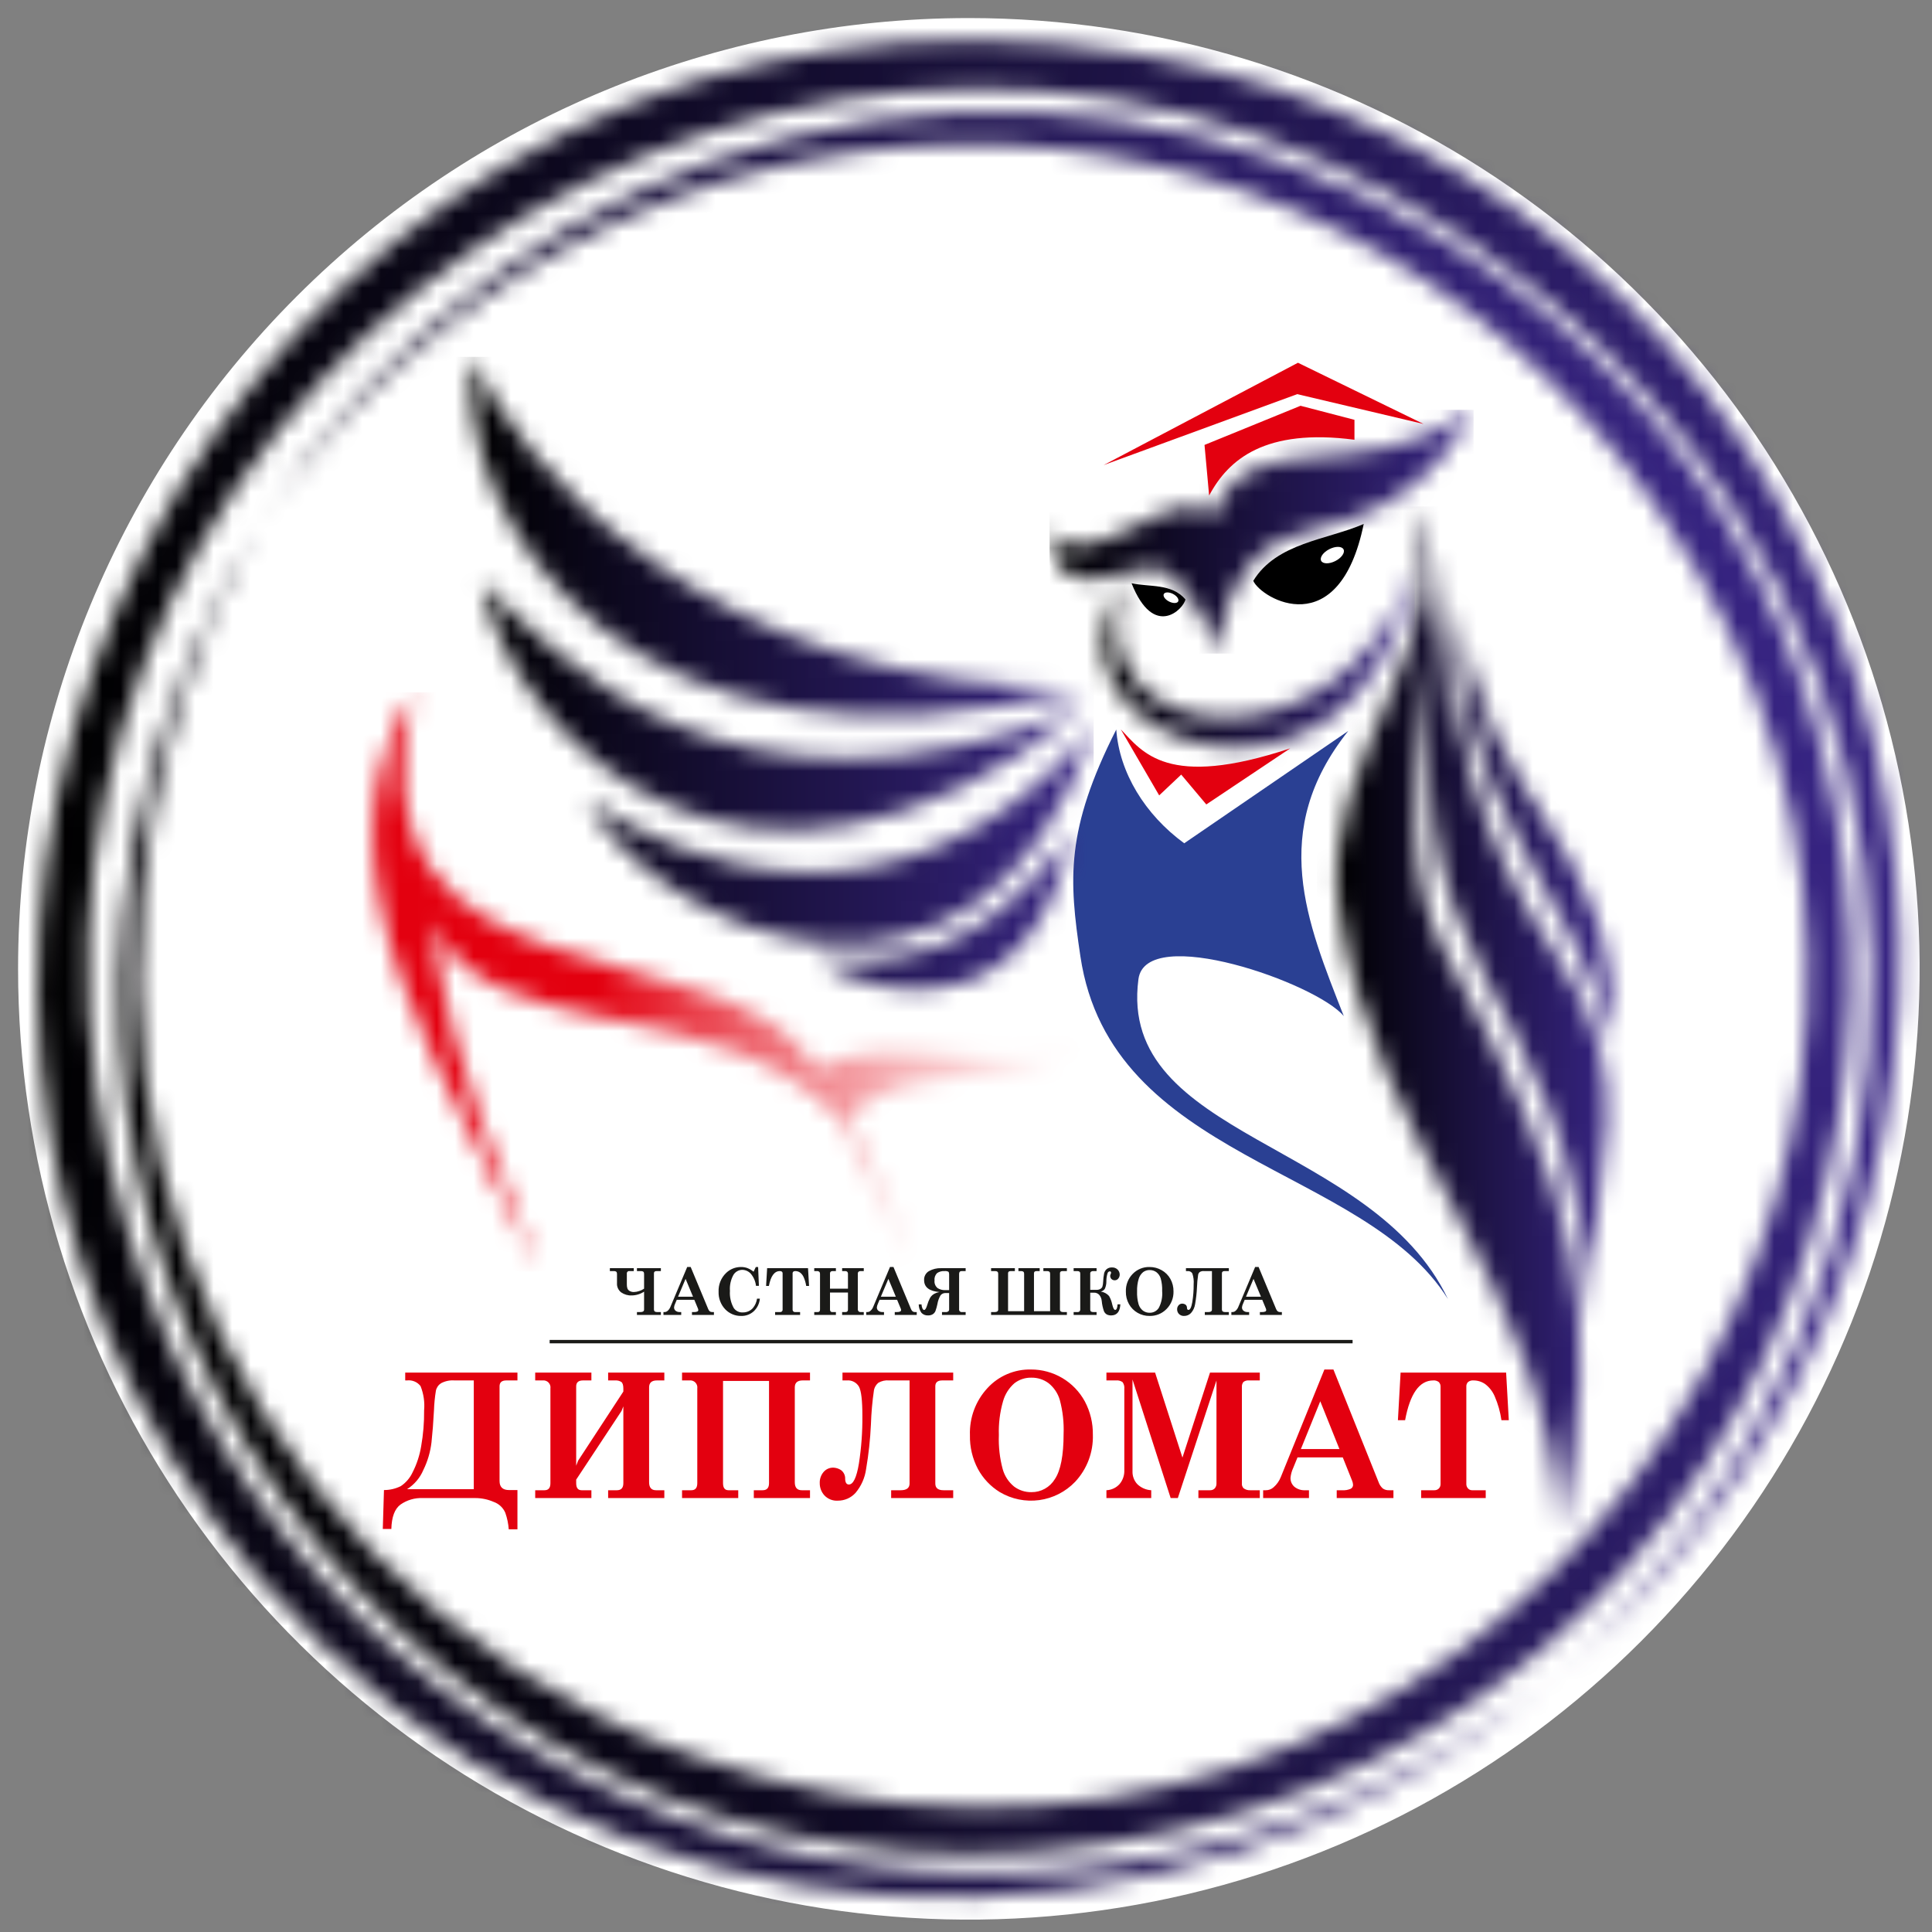<svg width="104" height="104" viewBox="0 0 104 104" fill="none" xmlns="http://www.w3.org/2000/svg">
<rect x="0" y="0" width="104" height="104" fill="#808080" stroke="none"/>
<path fill-rule="evenodd" clip-rule="evenodd" d="M52.154 0.972C62.276 0.972 72.172 3.974 80.588 9.598C89.005 15.222 95.565 23.215 99.439 32.567C103.313 41.919 104.326 52.21 102.351 62.138C100.377 72.066 95.502 81.186 88.344 88.344C81.186 95.502 72.067 100.376 62.139 102.351C52.211 104.326 41.92 103.312 32.568 99.438C23.215 95.565 15.222 89.005 9.598 80.588C3.974 72.171 0.973 62.276 0.973 52.153C0.973 38.579 6.365 25.561 15.963 15.963C25.562 6.364 38.58 0.972 52.154 0.972Z" fill="white"/>
<mask id="mask0_306_117" style="mask-type:luminance" maskUnits="userSpaceOnUse" x="2" y="2" width="101" height="101">
<path d="M84.007 90.081C106.941 69.096 106.33 33.933 82.093 15.182C44.622 -13.808 -6.592 22.48 6.957 66.556C16.983 99.171 55.902 111.679 84.007 90.081ZM84.007 90.081C62.664 107.712 31.954 106.021 13.931 84.913C-14.835 51.223 12.112 -1.544 56.898 2.375C100.721 6.209 118.751 60.469 84.007 90.081Z" fill="white"/>
</mask>
<g mask="url(#mask0_306_117)">
<path d="M118.751 -13.808H-14.835V111.679H118.751V-13.808Z" fill="url(#paint0_linear_306_117)"/>
</g>
<mask id="mask1_306_117" style="mask-type:luminance" maskUnits="userSpaceOnUse" x="71" y="27" width="16" height="56">
<path d="M77.929 31.582C73.703 54.184 84.707 51.388 85.593 71.155C85.558 61.943 88.689 58.785 83.595 51.12C79.703 45.363 77.721 38.528 77.929 31.582ZM75.831 27.261C79.197 33.908 70.886 40.819 72.053 48.773C73.982 61.928 83.187 68.709 84.022 82.534C86.395 70.194 84.921 64.433 77.818 51.319C73.445 43.245 79.86 31.834 75.831 27.261ZM78.551 32.629C79.934 43.961 87.319 45.019 86.762 56.16C85.092 48.38 78.114 43.273 78.551 32.629Z" fill="white"/>
</mask>
<g mask="url(#mask1_306_117)">
<path d="M88.689 27.261H70.886V82.534H88.689V27.261Z" fill="url(#paint1_linear_306_117)"/>
</g>
<path fill-rule="evenodd" clip-rule="evenodd" d="M60.089 39.27C60.255 41.59 61.633 43.85 63.747 45.394L72.575 39.35C68.281 44.745 70.348 49.622 72.337 54.699C70.879 52.923 61.679 49.697 61.282 52.711C60.151 61.294 73.861 61.393 77.944 69.929C73.44 62.732 59.792 62.476 58.157 51.473C57.542 47.343 57.347 44.689 60.089 39.27Z" fill="#2A4093"/>
<mask id="mask2_306_117" style="mask-type:luminance" maskUnits="userSpaceOnUse" x="59" y="30" width="18" height="11">
<path d="M60.565 31.198C57.37 40.397 72.309 42.08 76.153 30.402C73.263 46.733 54.467 39.721 60.565 31.198Z" fill="white"/>
</mask>
<g mask="url(#mask2_306_117)">
<path d="M76.153 30.402H54.468V46.733H76.153V30.402Z" fill="url(#paint2_linear_306_117)"/>
</g>
<path fill-rule="evenodd" clip-rule="evenodd" d="M60.332 39.262C61.501 40.472 62.803 42.495 69.452 40.284L64.936 43.304L63.585 41.697L62.399 42.816L60.332 39.262Z" fill="#E3000F"/>
<mask id="mask3_306_117" style="mask-type:luminance" maskUnits="userSpaceOnUse" x="56" y="22" width="24" height="14">
<path d="M56.499 28.424C58.262 31.711 63.604 25.296 65.248 27.907C67.275 22.419 73.016 26.497 79.324 22.061C75.361 29.445 69.801 27.57 67.624 30.024C66.384 31.422 65.499 33.315 65.764 35.184C64.664 33.448 64.249 31.827 62.782 30.77C61.345 29.735 56.705 33.62 56.499 28.424Z" fill="white"/>
</mask>
<g mask="url(#mask3_306_117)">
<path d="M79.324 22.061H56.499V35.184H79.324V22.061Z" fill="url(#paint3_linear_306_117)"/>
</g>
<path fill-rule="evenodd" clip-rule="evenodd" d="M67.464 31.267C67.895 32.235 72.083 34.674 73.409 28.205C71.427 29.067 68.72 29.212 67.464 31.267Z" fill="black"/>
<path fill-rule="evenodd" clip-rule="evenodd" d="M63.813 32.267C63.716 32.786 62.108 34.422 60.912 31.396C61.864 31.609 63.067 31.394 63.813 32.267Z" fill="black"/>
<path fill-rule="evenodd" clip-rule="evenodd" d="M71.558 29.562C71.891 29.392 72.233 29.397 72.323 29.573C72.413 29.75 72.216 30.03 71.883 30.2C71.551 30.369 71.208 30.364 71.118 30.188C71.029 30.012 71.225 29.732 71.558 29.562Z" fill="white"/>
<path fill-rule="evenodd" clip-rule="evenodd" d="M63.14 31.97C62.926 31.861 62.706 31.864 62.648 31.978C62.59 32.091 62.717 32.272 62.931 32.38C63.145 32.49 63.365 32.486 63.423 32.373C63.48 32.26 63.354 32.08 63.14 31.97Z" fill="white"/>
<path fill-rule="evenodd" clip-rule="evenodd" d="M59.406 25.037L69.829 21.217L76.631 22.823L69.869 19.527L59.406 25.037ZM64.839 23.951L65.088 26.675C66.135 24.709 68.12 23.047 72.911 23.672V22.599L70.008 21.843L64.839 23.951Z" fill="#E3000F"/>
<mask id="mask4_306_117" style="mask-type:luminance" maskUnits="userSpaceOnUse" x="25" y="19" width="34" height="35">
<path d="M31.6 43.074C34.983 49.788 52.575 58.097 58.873 39.133C48.465 51.42 36.335 46.359 31.6 43.074ZM25.893 31.332C27.595 39.704 40.273 52.649 58.244 38.152C39.147 45.676 29.961 35.28 25.893 31.332ZM25.43 19.209C24.343 27.772 33.834 43.413 58.435 37.024C38.088 37.289 27.524 24.551 25.43 19.209ZM43.893 51.717C48.931 54.606 55.832 54.137 57.623 44.988C52.432 51.824 48.392 51.75 43.893 51.717Z" fill="white"/>
</mask>
<g mask="url(#mask4_306_117)">
<path d="M58.873 19.209H24.343V58.097H58.873V19.209Z" fill="url(#paint4_linear_306_117)"/>
</g>
<mask id="mask5_306_117" style="mask-type:luminance" maskUnits="userSpaceOnUse" x="20" y="37" width="39" height="32">
<path d="M29.019 68.447C24.539 58.612 16.082 47.027 22.259 37.271C17.964 54.927 39.403 49.523 43.971 57.552C48.265 55.272 53.673 58.241 58.764 56.2C55.051 59.016 49.265 56.81 45.694 60.05L49.185 67.928L45.323 60.415C38.51 52.833 26.447 56.783 23.213 49.599C24.512 58.426 27.002 62.881 29.019 68.447Z" fill="white"/>
</mask>
<g mask="url(#mask5_306_117)">
<path d="M58.764 37.271H16.082V68.447H58.764V37.271Z" fill="url(#paint5_linear_306_117)"/>
</g>
<mask id="mask6_306_117" style="mask-type:luminance" maskUnits="userSpaceOnUse" x="6" y="6" width="94" height="94">
<path d="M13.842 28.436C-0.493 53.683 10.171 84.749 37.104 94.432C78.742 109.403 113.799 62.418 89.073 27.158C70.776 1.065 32.597 1.156 13.842 28.436ZM13.842 28.436C27.73 6.626 55.502 -0.711 77.592 12.855C112.849 34.508 104.096 89.147 63.176 98.558C23.136 107.767 -8.503 64.748 13.842 28.436Z" fill="white"/>
</mask>
<g mask="url(#mask6_306_117)">
<path d="M113.798 -0.711H-8.504V109.403H113.798V-0.711Z" fill="url(#paint6_linear_306_117)"/>
</g>
<path d="M67.477 68.841L67.073 69.801H67.877L67.477 68.841ZM67.751 68.203L68.693 70.464C68.711 70.514 68.742 70.559 68.783 70.593C68.821 70.618 68.865 70.63 68.91 70.628H69.003V70.785H67.82V70.628H67.931C67.993 70.632 68.055 70.622 68.112 70.599C68.126 70.592 68.139 70.581 68.147 70.567C68.156 70.554 68.161 70.538 68.161 70.522C68.16 70.492 68.153 70.462 68.141 70.435L67.947 69.968H67.002L66.912 70.181C66.882 70.243 66.863 70.31 66.856 70.379C66.856 70.413 66.862 70.447 66.876 70.478C66.891 70.509 66.912 70.537 66.938 70.558C67.002 70.608 67.081 70.632 67.161 70.628H67.241V70.785H66.285V70.628H66.34C66.399 70.629 66.457 70.608 66.502 70.57C66.569 70.513 66.622 70.442 66.655 70.36L67.564 68.203H67.751ZM63.84 68.423V68.266H66.149V68.423H65.921C65.824 68.423 65.776 68.462 65.776 68.54V70.493C65.776 70.583 65.833 70.628 65.946 70.628H66.149V70.785H64.855V70.628H65.052C65.177 70.628 65.239 70.583 65.239 70.493V68.423H64.812C64.734 68.415 64.654 68.432 64.585 68.472C64.541 68.508 64.51 68.557 64.497 68.613C64.462 68.843 64.441 69.074 64.433 69.306C64.419 69.606 64.385 69.905 64.333 70.201C64.307 70.379 64.231 70.545 64.112 70.68C64.065 70.73 64.008 70.77 63.944 70.797C63.88 70.824 63.812 70.838 63.743 70.837C63.691 70.84 63.639 70.833 63.591 70.814C63.543 70.796 63.499 70.767 63.462 70.731C63.399 70.664 63.364 70.575 63.365 70.483C63.362 70.402 63.391 70.323 63.445 70.262C63.47 70.233 63.502 70.21 63.537 70.195C63.572 70.18 63.611 70.173 63.649 70.174C63.705 70.176 63.759 70.192 63.806 70.221C63.836 70.242 63.86 70.269 63.875 70.302C63.891 70.334 63.898 70.37 63.895 70.406C63.9 70.477 63.926 70.513 63.974 70.513C64.064 70.513 64.134 70.372 64.182 70.092C64.234 69.775 64.258 69.453 64.255 69.132C64.271 68.934 64.247 68.736 64.183 68.548C64.157 68.505 64.119 68.471 64.075 68.449C64.03 68.427 63.98 68.418 63.93 68.423L63.84 68.423ZM61.887 68.367C61.76 68.364 61.636 68.403 61.534 68.479C61.421 68.573 61.339 68.698 61.297 68.838C61.231 69.059 61.201 69.289 61.209 69.519C61.2 69.751 61.227 69.983 61.29 70.207C61.331 70.344 61.414 70.466 61.527 70.554C61.632 70.629 61.759 70.669 61.888 70.666C61.985 70.668 62.081 70.645 62.166 70.599C62.252 70.553 62.324 70.487 62.377 70.405C62.523 70.126 62.586 69.811 62.559 69.497C62.569 69.267 62.542 69.038 62.481 68.817C62.44 68.683 62.358 68.564 62.247 68.479C62.142 68.404 62.016 68.365 61.887 68.367ZM61.877 68.203C62.108 68.201 62.334 68.26 62.534 68.375C62.73 68.485 62.892 68.647 63.002 68.844C63.116 69.049 63.173 69.28 63.17 69.514C63.175 69.689 63.145 69.862 63.081 70.024C63.017 70.187 62.922 70.335 62.8 70.459C62.681 70.582 62.538 70.68 62.38 70.745C62.222 70.81 62.052 70.841 61.881 70.837C61.656 70.841 61.434 70.783 61.239 70.671C61.044 70.559 60.883 70.397 60.773 70.201C60.658 69.993 60.6 69.759 60.606 69.522C60.6 69.348 60.629 69.174 60.692 69.012C60.755 68.849 60.85 68.701 60.972 68.576C61.089 68.454 61.23 68.359 61.386 68.294C61.541 68.23 61.709 68.199 61.877 68.203ZM58.687 69.434H59.015C59.089 69.437 59.163 69.42 59.228 69.386C59.28 69.36 59.32 69.316 59.342 69.262C59.366 69.177 59.38 69.09 59.382 69.002C59.388 68.85 59.405 68.699 59.434 68.551C59.454 68.46 59.502 68.378 59.573 68.317C59.653 68.254 59.754 68.222 59.856 68.227C59.913 68.224 59.97 68.233 60.024 68.253C60.077 68.273 60.125 68.305 60.166 68.346C60.234 68.416 60.273 68.51 60.274 68.608C60.276 68.688 60.248 68.767 60.195 68.828C60.173 68.856 60.145 68.879 60.112 68.894C60.08 68.91 60.045 68.918 60.009 68.918C59.943 68.92 59.88 68.896 59.832 68.851C59.795 68.816 59.772 68.77 59.764 68.721C59.756 68.671 59.766 68.62 59.79 68.576C59.801 68.559 59.808 68.54 59.81 68.52C59.81 68.465 59.788 68.437 59.743 68.437C59.718 68.438 59.695 68.447 59.674 68.461C59.654 68.475 59.637 68.494 59.627 68.517C59.578 68.664 59.553 68.819 59.556 68.975C59.559 69.116 59.53 69.256 59.47 69.384C59.417 69.455 59.341 69.505 59.255 69.527C59.426 69.55 59.584 69.633 59.699 69.762C59.782 69.904 59.84 70.059 59.872 70.221C59.919 70.416 59.971 70.513 60.028 70.513C60.103 70.513 60.147 70.412 60.159 70.213H60.309C60.288 70.61 60.122 70.809 59.813 70.809C59.733 70.811 59.654 70.794 59.582 70.759C59.51 70.718 59.454 70.653 59.423 70.575C59.363 70.4 59.324 70.218 59.307 70.033C59.297 69.909 59.249 69.791 59.168 69.697C59.133 69.661 59.092 69.632 59.045 69.613C58.999 69.593 58.949 69.584 58.899 69.585H58.687V70.505C58.687 70.587 58.741 70.628 58.849 70.628H59.029V70.785H57.794V70.628H57.992C58.015 70.631 58.039 70.629 58.062 70.621C58.084 70.613 58.104 70.599 58.12 70.582C58.137 70.559 58.147 70.533 58.15 70.505V68.552C58.15 68.466 58.097 68.423 57.992 68.423H57.794V68.266H59.029V68.423H58.827C58.794 68.424 58.762 68.435 58.734 68.454C58.718 68.464 58.706 68.479 58.697 68.496C58.689 68.514 58.685 68.533 58.687 68.552L58.687 69.434ZM56.528 70.582V68.562C56.528 68.469 56.475 68.423 56.368 68.423H56.165V68.266H57.431V68.423H57.2C57.105 68.423 57.058 68.462 57.058 68.54V70.493C57.058 70.583 57.114 70.628 57.226 70.628H57.431V70.785H53.35V70.628H53.547C53.671 70.628 53.733 70.583 53.733 70.493V68.562C53.733 68.469 53.68 68.423 53.575 68.423H53.35V68.266H54.63V68.423H54.407C54.311 68.423 54.264 68.462 54.264 68.54V70.582H55.129V68.562C55.129 68.469 55.076 68.423 54.971 68.423H54.822V68.266H55.966V68.423H55.8C55.706 68.423 55.659 68.462 55.659 68.54V70.582H56.528ZM51.092 69.448V68.614C51.092 68.53 51.078 68.478 51.049 68.456C50.987 68.427 50.919 68.415 50.851 68.423C50.707 68.412 50.563 68.45 50.443 68.531C50.393 68.581 50.354 68.642 50.33 68.709C50.306 68.777 50.298 68.848 50.307 68.919C50.296 68.999 50.306 69.079 50.336 69.154C50.366 69.228 50.414 69.293 50.477 69.343C50.598 69.415 50.737 69.452 50.878 69.448L51.092 69.448ZM51.981 68.266V68.423H51.769C51.675 68.423 51.629 68.473 51.629 68.575V70.476C51.626 70.497 51.628 70.518 51.635 70.538C51.642 70.558 51.653 70.576 51.668 70.59C51.683 70.605 51.702 70.616 51.722 70.623C51.742 70.629 51.763 70.631 51.784 70.628H51.981V70.785H50.708V70.628H50.935C50.976 70.629 51.016 70.616 51.047 70.59C51.062 70.578 51.073 70.563 51.081 70.546C51.089 70.528 51.092 70.51 51.092 70.491V69.605H50.904C50.852 69.602 50.799 69.611 50.751 69.633C50.703 69.654 50.662 69.687 50.629 69.728C50.543 69.876 50.485 70.038 50.459 70.207C50.433 70.331 50.399 70.453 50.356 70.572C50.327 70.642 50.278 70.702 50.214 70.744C50.136 70.791 50.046 70.813 49.956 70.809C49.89 70.813 49.825 70.803 49.764 70.779C49.704 70.756 49.649 70.719 49.604 70.672C49.507 70.539 49.455 70.38 49.455 70.216H49.605C49.609 70.283 49.623 70.35 49.647 70.412C49.672 70.482 49.706 70.516 49.747 70.516C49.804 70.515 49.857 70.43 49.908 70.263C49.945 70.129 49.996 70 50.059 69.877C50.107 69.792 50.174 69.72 50.255 69.668C50.354 69.608 50.464 69.568 50.578 69.551C50.023 69.507 49.745 69.292 49.745 68.907C49.74 68.81 49.762 68.714 49.808 68.629C49.854 68.543 49.923 68.472 50.007 68.424C50.208 68.312 50.436 68.257 50.666 68.266L51.981 68.266ZM47.822 68.841L47.417 69.801H48.222L47.822 68.841ZM48.096 68.203L49.038 70.464C49.056 70.514 49.087 70.559 49.127 70.593C49.165 70.618 49.21 70.63 49.255 70.628H49.348V70.785H48.165V70.628H48.276C48.338 70.632 48.4 70.622 48.456 70.599C48.471 70.592 48.483 70.581 48.492 70.567C48.501 70.554 48.506 70.538 48.506 70.522C48.505 70.492 48.498 70.462 48.486 70.435L48.291 69.968H47.347L47.257 70.181C47.227 70.243 47.208 70.31 47.201 70.379C47.2 70.413 47.207 70.447 47.221 70.478C47.235 70.509 47.256 70.537 47.283 70.558C47.346 70.608 47.425 70.632 47.506 70.628H47.586V70.785H46.63V70.628H46.685C46.744 70.629 46.801 70.608 46.846 70.57C46.914 70.513 46.967 70.442 47 70.36L47.908 68.203H48.096ZM43.831 68.266H44.997V68.423H44.825C44.785 68.42 44.746 68.431 44.715 68.455C44.703 68.466 44.694 68.48 44.688 68.495C44.682 68.51 44.679 68.526 44.679 68.542V69.368H45.646V68.584C45.648 68.562 45.646 68.539 45.639 68.518C45.633 68.496 45.622 68.476 45.607 68.459C45.57 68.431 45.524 68.418 45.478 68.423H45.332V68.266H46.497V68.423H46.34C46.295 68.418 46.25 68.431 46.213 68.457C46.2 68.471 46.19 68.487 46.183 68.506C46.177 68.524 46.174 68.543 46.176 68.562V70.467C46.174 70.489 46.176 70.511 46.183 70.532C46.19 70.553 46.2 70.572 46.214 70.589C46.229 70.603 46.246 70.613 46.264 70.62C46.283 70.626 46.302 70.629 46.322 70.628H46.497V70.785H45.332V70.628H45.509C45.528 70.629 45.547 70.627 45.565 70.622C45.583 70.616 45.6 70.607 45.614 70.595C45.638 70.564 45.65 70.525 45.646 70.486V69.578H44.679V70.486C44.676 70.524 44.687 70.562 44.71 70.593C44.721 70.605 44.734 70.614 44.748 70.62C44.763 70.626 44.778 70.628 44.794 70.628H44.997V70.785H43.831V70.628H44.018C44.035 70.629 44.053 70.627 44.069 70.621C44.085 70.616 44.1 70.606 44.112 70.594C44.135 70.563 44.145 70.525 44.142 70.486V68.585C44.144 68.562 44.142 68.54 44.136 68.518C44.129 68.497 44.118 68.477 44.103 68.459C44.067 68.432 44.022 68.419 43.977 68.423H43.831V68.266ZM41.295 68.266H43.496L43.552 69.222H43.398C43.374 69.056 43.326 68.894 43.257 68.741C43.213 68.643 43.145 68.558 43.058 68.495C42.986 68.448 42.901 68.422 42.814 68.423C42.774 68.419 42.734 68.43 42.702 68.454C42.689 68.466 42.68 68.48 42.674 68.496C42.667 68.512 42.665 68.528 42.666 68.546V70.5C42.665 70.517 42.668 70.533 42.674 70.549C42.68 70.565 42.689 70.579 42.701 70.592C42.711 70.603 42.724 70.612 42.739 70.618C42.753 70.625 42.769 70.628 42.785 70.628H43.07V70.785H41.724V70.628H41.996C42.014 70.629 42.031 70.626 42.048 70.62C42.065 70.614 42.08 70.605 42.093 70.593C42.105 70.581 42.114 70.566 42.12 70.55C42.127 70.534 42.129 70.517 42.128 70.5V68.556C42.13 68.537 42.127 68.519 42.121 68.502C42.115 68.484 42.105 68.468 42.092 68.455C42.059 68.431 42.018 68.419 41.977 68.423C41.687 68.423 41.491 68.689 41.389 69.222H41.239L41.295 68.266ZM40.565 68.457L40.685 68.206H40.81L40.852 69.218H40.695C40.669 68.979 40.573 68.753 40.419 68.569C40.361 68.503 40.289 68.45 40.209 68.413C40.13 68.377 40.043 68.357 39.955 68.356C39.859 68.357 39.765 68.383 39.682 68.431C39.599 68.478 39.529 68.547 39.48 68.629C39.336 68.891 39.27 69.19 39.293 69.489C39.27 69.81 39.342 70.131 39.499 70.412C39.553 70.49 39.627 70.552 39.712 70.594C39.798 70.635 39.892 70.654 39.987 70.648C40.089 70.65 40.19 70.63 40.284 70.589C40.377 70.548 40.461 70.488 40.529 70.412C40.649 70.267 40.726 70.092 40.751 69.906H40.904C40.882 70.165 40.765 70.407 40.575 70.586C40.391 70.754 40.15 70.844 39.901 70.837C39.739 70.841 39.577 70.81 39.428 70.747C39.278 70.684 39.143 70.59 39.032 70.472C38.915 70.347 38.824 70.2 38.764 70.039C38.703 69.878 38.676 69.707 38.682 69.536C38.674 69.349 38.705 69.161 38.775 68.987C38.845 68.812 38.951 68.655 39.086 68.525C39.302 68.315 39.592 68.2 39.892 68.203C40.007 68.202 40.122 68.221 40.231 68.26C40.352 68.308 40.465 68.374 40.565 68.457ZM36.905 68.841L36.501 69.801H37.305L36.905 68.841ZM37.18 68.203L38.122 70.464C38.139 70.514 38.17 70.559 38.211 70.593C38.249 70.618 38.294 70.63 38.339 70.628H38.431V70.785H37.249V70.628H37.36C37.421 70.632 37.483 70.622 37.54 70.599C37.555 70.592 37.567 70.581 37.576 70.567C37.585 70.554 37.589 70.538 37.59 70.522C37.588 70.492 37.581 70.462 37.569 70.435L37.375 69.968H36.431L36.341 70.181C36.31 70.243 36.291 70.31 36.285 70.379C36.284 70.413 36.291 70.447 36.305 70.478C36.319 70.509 36.34 70.537 36.366 70.558C36.43 70.608 36.509 70.632 36.589 70.628H36.67V70.785H35.714V70.628H35.768C35.828 70.629 35.885 70.608 35.93 70.57C35.998 70.513 36.05 70.442 36.084 70.36L36.992 68.203H37.18ZM34.671 69.369V68.59C34.671 68.519 34.657 68.474 34.628 68.454C34.593 68.432 34.553 68.421 34.512 68.423H34.287V68.266H35.575V68.423H35.344C35.249 68.423 35.202 68.462 35.202 68.54V70.493C35.202 70.583 35.257 70.628 35.37 70.628H35.575V70.785H34.287V70.628H34.484C34.609 70.628 34.671 70.583 34.671 70.493V69.53C34.473 69.66 34.243 69.731 34.006 69.734C33.803 69.743 33.604 69.685 33.437 69.569C33.362 69.511 33.302 69.435 33.263 69.348C33.223 69.261 33.206 69.165 33.213 69.07V68.59C33.213 68.519 33.199 68.474 33.17 68.454C33.136 68.431 33.095 68.421 33.054 68.423H32.829V68.266H34.116V68.423H33.885C33.866 68.42 33.846 68.421 33.828 68.427C33.81 68.433 33.793 68.444 33.779 68.457C33.765 68.471 33.755 68.487 33.749 68.505C33.742 68.524 33.741 68.543 33.743 68.562V69.129C33.74 69.206 33.75 69.283 33.773 69.357C33.797 69.415 33.839 69.464 33.894 69.494C33.964 69.533 34.042 69.552 34.121 69.55C34.221 69.547 34.32 69.529 34.414 69.495C34.506 69.467 34.593 69.424 34.671 69.369Z" fill="#1A1A18"/>
<path d="M75.394 73.888H81.075L81.219 76.451H80.823C80.761 76.007 80.638 75.573 80.459 75.162C80.348 74.902 80.171 74.675 79.945 74.504C79.76 74.376 79.54 74.308 79.315 74.309C79.212 74.3 79.108 74.33 79.026 74.393C78.994 74.425 78.969 74.464 78.953 74.506C78.937 74.548 78.93 74.593 78.933 74.638V79.877C78.929 79.968 78.962 80.056 79.023 80.123C79.05 80.154 79.084 80.178 79.121 80.195C79.159 80.212 79.199 80.22 79.24 80.22H79.977V80.641H76.502V80.22H77.204C77.25 80.222 77.296 80.215 77.339 80.199C77.382 80.183 77.421 80.158 77.454 80.126C77.486 80.093 77.51 80.054 77.526 80.011C77.541 79.968 77.548 79.922 77.546 79.877V74.666C77.55 74.617 77.544 74.568 77.528 74.521C77.511 74.475 77.486 74.432 77.452 74.397C77.367 74.332 77.261 74.3 77.154 74.309C76.407 74.309 75.901 75.023 75.637 76.451H75.25L75.394 73.888ZM71.07 75.43L70.027 78.003H72.102L71.07 75.43ZM71.778 73.72L74.209 79.782C74.254 79.915 74.334 80.035 74.44 80.128C74.537 80.193 74.652 80.225 74.769 80.22H75.009V80.641H71.956V80.22H72.243C72.402 80.232 72.562 80.205 72.708 80.142C72.746 80.123 72.778 80.093 72.801 80.057C72.823 80.021 72.835 79.979 72.836 79.936C72.833 79.856 72.815 79.777 72.783 79.704L72.282 78.452H69.845L69.612 79.023C69.534 79.19 69.486 79.369 69.468 79.553C69.466 79.644 69.483 79.734 69.519 79.817C69.556 79.9 69.61 79.975 69.678 80.034C69.841 80.165 70.046 80.231 70.255 80.22H70.462V80.641H67.995V80.22H68.136C68.29 80.222 68.438 80.166 68.553 80.064C68.729 79.912 68.865 79.719 68.949 79.503L71.293 73.72L71.778 73.72ZM59.559 73.888H62.179L63.651 78.463L65.135 73.888H67.815V74.309H67.231C67.125 74.298 67.018 74.328 66.933 74.392C66.87 74.473 66.841 74.574 66.852 74.676V79.841C66.846 79.89 66.851 79.939 66.866 79.986C66.882 80.032 66.907 80.075 66.94 80.111C67.042 80.188 67.169 80.227 67.297 80.22H67.815V80.641H64.51V80.22H65.132C65.18 80.223 65.228 80.215 65.273 80.198C65.319 80.18 65.359 80.153 65.393 80.118C65.457 80.041 65.489 79.942 65.483 79.841V74.312L63.403 80.641H63.017L60.963 74.258V79.196C60.958 79.323 60.978 79.45 61.023 79.57C61.067 79.689 61.134 79.799 61.221 79.892C61.424 80.088 61.69 80.204 61.971 80.22V80.641H59.559V80.22C59.693 80.214 59.825 80.181 59.947 80.124C60.069 80.067 60.178 79.986 60.268 79.886C60.442 79.678 60.533 79.412 60.522 79.141V74.771C60.538 74.64 60.505 74.509 60.429 74.401C60.326 74.328 60.199 74.295 60.073 74.309H59.559L59.559 73.888ZM55.517 74.16C55.189 74.153 54.868 74.258 54.608 74.459C54.315 74.714 54.102 75.049 53.996 75.424C53.825 76.016 53.748 76.631 53.769 77.247C53.745 77.87 53.816 78.492 53.978 79.093C54.082 79.458 54.295 79.782 54.589 80.022C54.858 80.223 55.186 80.329 55.522 80.323C55.775 80.326 56.024 80.263 56.245 80.14C56.466 80.017 56.651 79.839 56.782 79.623C57.096 79.155 57.253 78.344 57.254 77.188C57.278 76.574 57.209 75.96 57.051 75.366C56.949 75.009 56.738 74.692 56.448 74.459C56.179 74.259 55.852 74.154 55.517 74.16ZM55.493 73.72C56.087 73.718 56.671 73.876 57.182 74.178C57.694 74.481 58.113 74.916 58.397 75.438C58.691 75.991 58.839 76.609 58.829 77.235C58.858 78.172 58.515 79.083 57.873 79.768C57.359 80.304 56.678 80.651 55.942 80.751C55.205 80.851 54.456 80.699 53.817 80.319C53.323 80.015 52.918 79.586 52.642 79.076C52.346 78.516 52.198 77.89 52.212 77.257C52.179 76.319 52.519 75.407 53.157 74.719C53.453 74.396 53.815 74.14 54.218 73.968C54.621 73.796 55.055 73.711 55.493 73.72ZM45.351 74.309V73.888H51.311V74.309H50.722C50.472 74.309 50.348 74.414 50.348 74.624V79.858C50.348 80.1 50.495 80.22 50.788 80.22H51.311V80.641H47.971V80.22H48.48C48.801 80.22 48.962 80.1 48.962 79.858V74.309H47.862C47.657 74.289 47.452 74.335 47.275 74.44C47.16 74.539 47.08 74.671 47.047 74.819C46.957 75.435 46.902 76.055 46.882 76.677C46.845 77.481 46.759 78.282 46.623 79.076C46.559 79.549 46.362 79.994 46.055 80.36C45.934 80.494 45.787 80.6 45.623 80.673C45.458 80.745 45.28 80.782 45.1 80.781C44.966 80.79 44.832 80.769 44.707 80.719C44.582 80.67 44.469 80.594 44.377 80.496C44.213 80.314 44.124 80.078 44.127 79.833C44.119 79.617 44.192 79.405 44.332 79.239C44.397 79.163 44.477 79.102 44.569 79.061C44.66 79.021 44.759 79.001 44.859 79.004C45.003 79.009 45.143 79.053 45.264 79.13C45.342 79.186 45.403 79.261 45.444 79.348C45.484 79.435 45.502 79.531 45.495 79.626C45.507 79.816 45.573 79.911 45.696 79.911C45.93 79.911 46.11 79.535 46.235 78.784C46.367 77.932 46.43 77.071 46.422 76.209C46.422 75.391 46.361 74.869 46.238 74.644C46.172 74.532 46.076 74.441 45.96 74.381C45.844 74.322 45.713 74.297 45.584 74.309L45.351 74.309ZM41.397 74.337H38.921V79.839C38.921 80.094 39.019 80.22 39.215 80.22H39.74V80.641H36.715V80.22H37.215C37.428 80.22 37.535 80.094 37.535 79.841V74.744C37.544 74.686 37.539 74.626 37.521 74.57C37.503 74.514 37.472 74.463 37.431 74.42C37.39 74.378 37.339 74.346 37.283 74.327C37.228 74.308 37.168 74.302 37.11 74.309H36.715V73.888H43.603V74.309H43.208C42.925 74.309 42.784 74.434 42.784 74.683V79.79C42.784 80.076 42.91 80.22 43.16 80.22H43.603V80.641H40.578V80.22H41.05C41.282 80.22 41.397 80.094 41.397 79.839L41.397 74.337ZM31.016 78.9L31.121 78.627L33.555 74.908V74.747C33.555 74.562 33.517 74.443 33.444 74.39C33.349 74.331 33.238 74.302 33.126 74.309H32.736V73.888H35.761V74.309H35.362C35.081 74.309 34.941 74.434 34.941 74.683V79.79C34.941 80.076 35.066 80.22 35.314 80.22H35.761V80.641H32.736V80.22H33.208C33.439 80.22 33.555 80.094 33.555 79.839V75.704L33.457 75.952L31.016 79.649V79.841C31.016 80.094 31.113 80.22 31.31 80.22H31.835V80.641H28.81V80.22H29.31C29.523 80.22 29.63 80.094 29.629 79.841V74.744C29.638 74.686 29.634 74.626 29.616 74.57C29.598 74.514 29.567 74.463 29.526 74.42C29.485 74.378 29.434 74.346 29.378 74.327C29.323 74.308 29.263 74.302 29.205 74.309H28.81V73.888H31.835V74.309H31.384C31.139 74.309 31.016 74.415 31.016 74.629L31.016 78.9ZM25.504 80.164V74.309H24.466C24.215 74.289 23.963 74.342 23.741 74.46C23.671 74.505 23.61 74.563 23.563 74.631C23.516 74.7 23.482 74.777 23.465 74.858C23.408 75.208 23.373 75.562 23.361 75.916C23.327 76.562 23.282 77.135 23.228 77.635C23.168 78.154 23.02 78.659 22.79 79.127C22.61 79.555 22.303 79.916 21.91 80.164L25.504 80.164ZM27.854 73.888V74.309H27.257C27.012 74.309 26.891 74.414 26.891 74.624V79.722C26.891 80.048 27.062 80.211 27.405 80.21H27.854V82.324H27.386C27.365 82.02 27.302 81.72 27.2 81.432C27.142 81.296 27.056 81.174 26.948 81.073C26.839 80.972 26.711 80.895 26.571 80.846C26.262 80.712 25.929 80.642 25.591 80.641H22.751C22.328 80.624 21.912 80.746 21.564 80.987C21.249 81.216 21.083 81.655 21.066 82.305H20.606L20.669 80.21C20.983 80.211 21.292 80.139 21.573 80C21.85 79.816 22.07 79.558 22.21 79.256C22.436 78.814 22.591 78.34 22.671 77.851C22.784 77.214 22.837 76.568 22.83 75.921C22.87 75.476 22.804 75.028 22.638 74.613C22.553 74.503 22.441 74.417 22.312 74.364C22.184 74.311 22.044 74.292 21.906 74.309H21.813V73.888L27.854 73.888Z" fill="#E3000F"/>
<path d="M29.588 72.22H72.81" stroke="#1A1A18" stroke-width="0.183" stroke-miterlimit="22.926"/>
<defs>
<linearGradient id="paint0_linear_306_117" x1="2.674" y1="43.609" x2="102.113" y2="54.356" gradientUnits="userSpaceOnUse">
<stop/>
<stop offset="1" stop-color="#372483"/>
</linearGradient>
<linearGradient id="paint1_linear_306_117" x1="71.939" y1="54.897" x2="86.793" y2="54.897" gradientUnits="userSpaceOnUse">
<stop/>
<stop offset="1" stop-color="#372483"/>
</linearGradient>
<linearGradient id="paint2_linear_306_117" x1="59.356" y1="38.568" x2="76.153" y2="38.568" gradientUnits="userSpaceOnUse">
<stop/>
<stop offset="1" stop-color="#372483"/>
</linearGradient>
<linearGradient id="paint3_linear_306_117" x1="56.499" y1="28.623" x2="79.324" y2="28.623" gradientUnits="userSpaceOnUse">
<stop/>
<stop offset="1" stop-color="#372483"/>
</linearGradient>
<linearGradient id="paint4_linear_306_117" x1="25.346" y1="38.653" x2="58.874" y2="38.653" gradientUnits="userSpaceOnUse">
<stop/>
<stop offset="1" stop-color="#372483"/>
</linearGradient>
<linearGradient id="paint5_linear_306_117" x1="20.081" y1="52.859" x2="58.764" y2="52.859" gradientUnits="userSpaceOnUse">
<stop stop-color="#E3000F"/>
<stop offset="0.31" stop-color="#E3000F"/>
<stop offset="0.352" stop-color="#E51422"/>
<stop offset="0.537" stop-color="#EE666F"/>
<stop offset="0.7" stop-color="#F5A8AD"/>
<stop offset="0.837" stop-color="#FBD7D9"/>
<stop offset="0.941" stop-color="#FEF4F5"/>
<stop offset="1" stop-color="white"/>
</linearGradient>
<linearGradient id="paint6_linear_306_117" x1="8.677" y1="67.453" x2="98.298" y2="40.737" gradientUnits="userSpaceOnUse">
<stop/>
<stop offset="1" stop-color="#372483"/>
</linearGradient>
</defs>
</svg>
